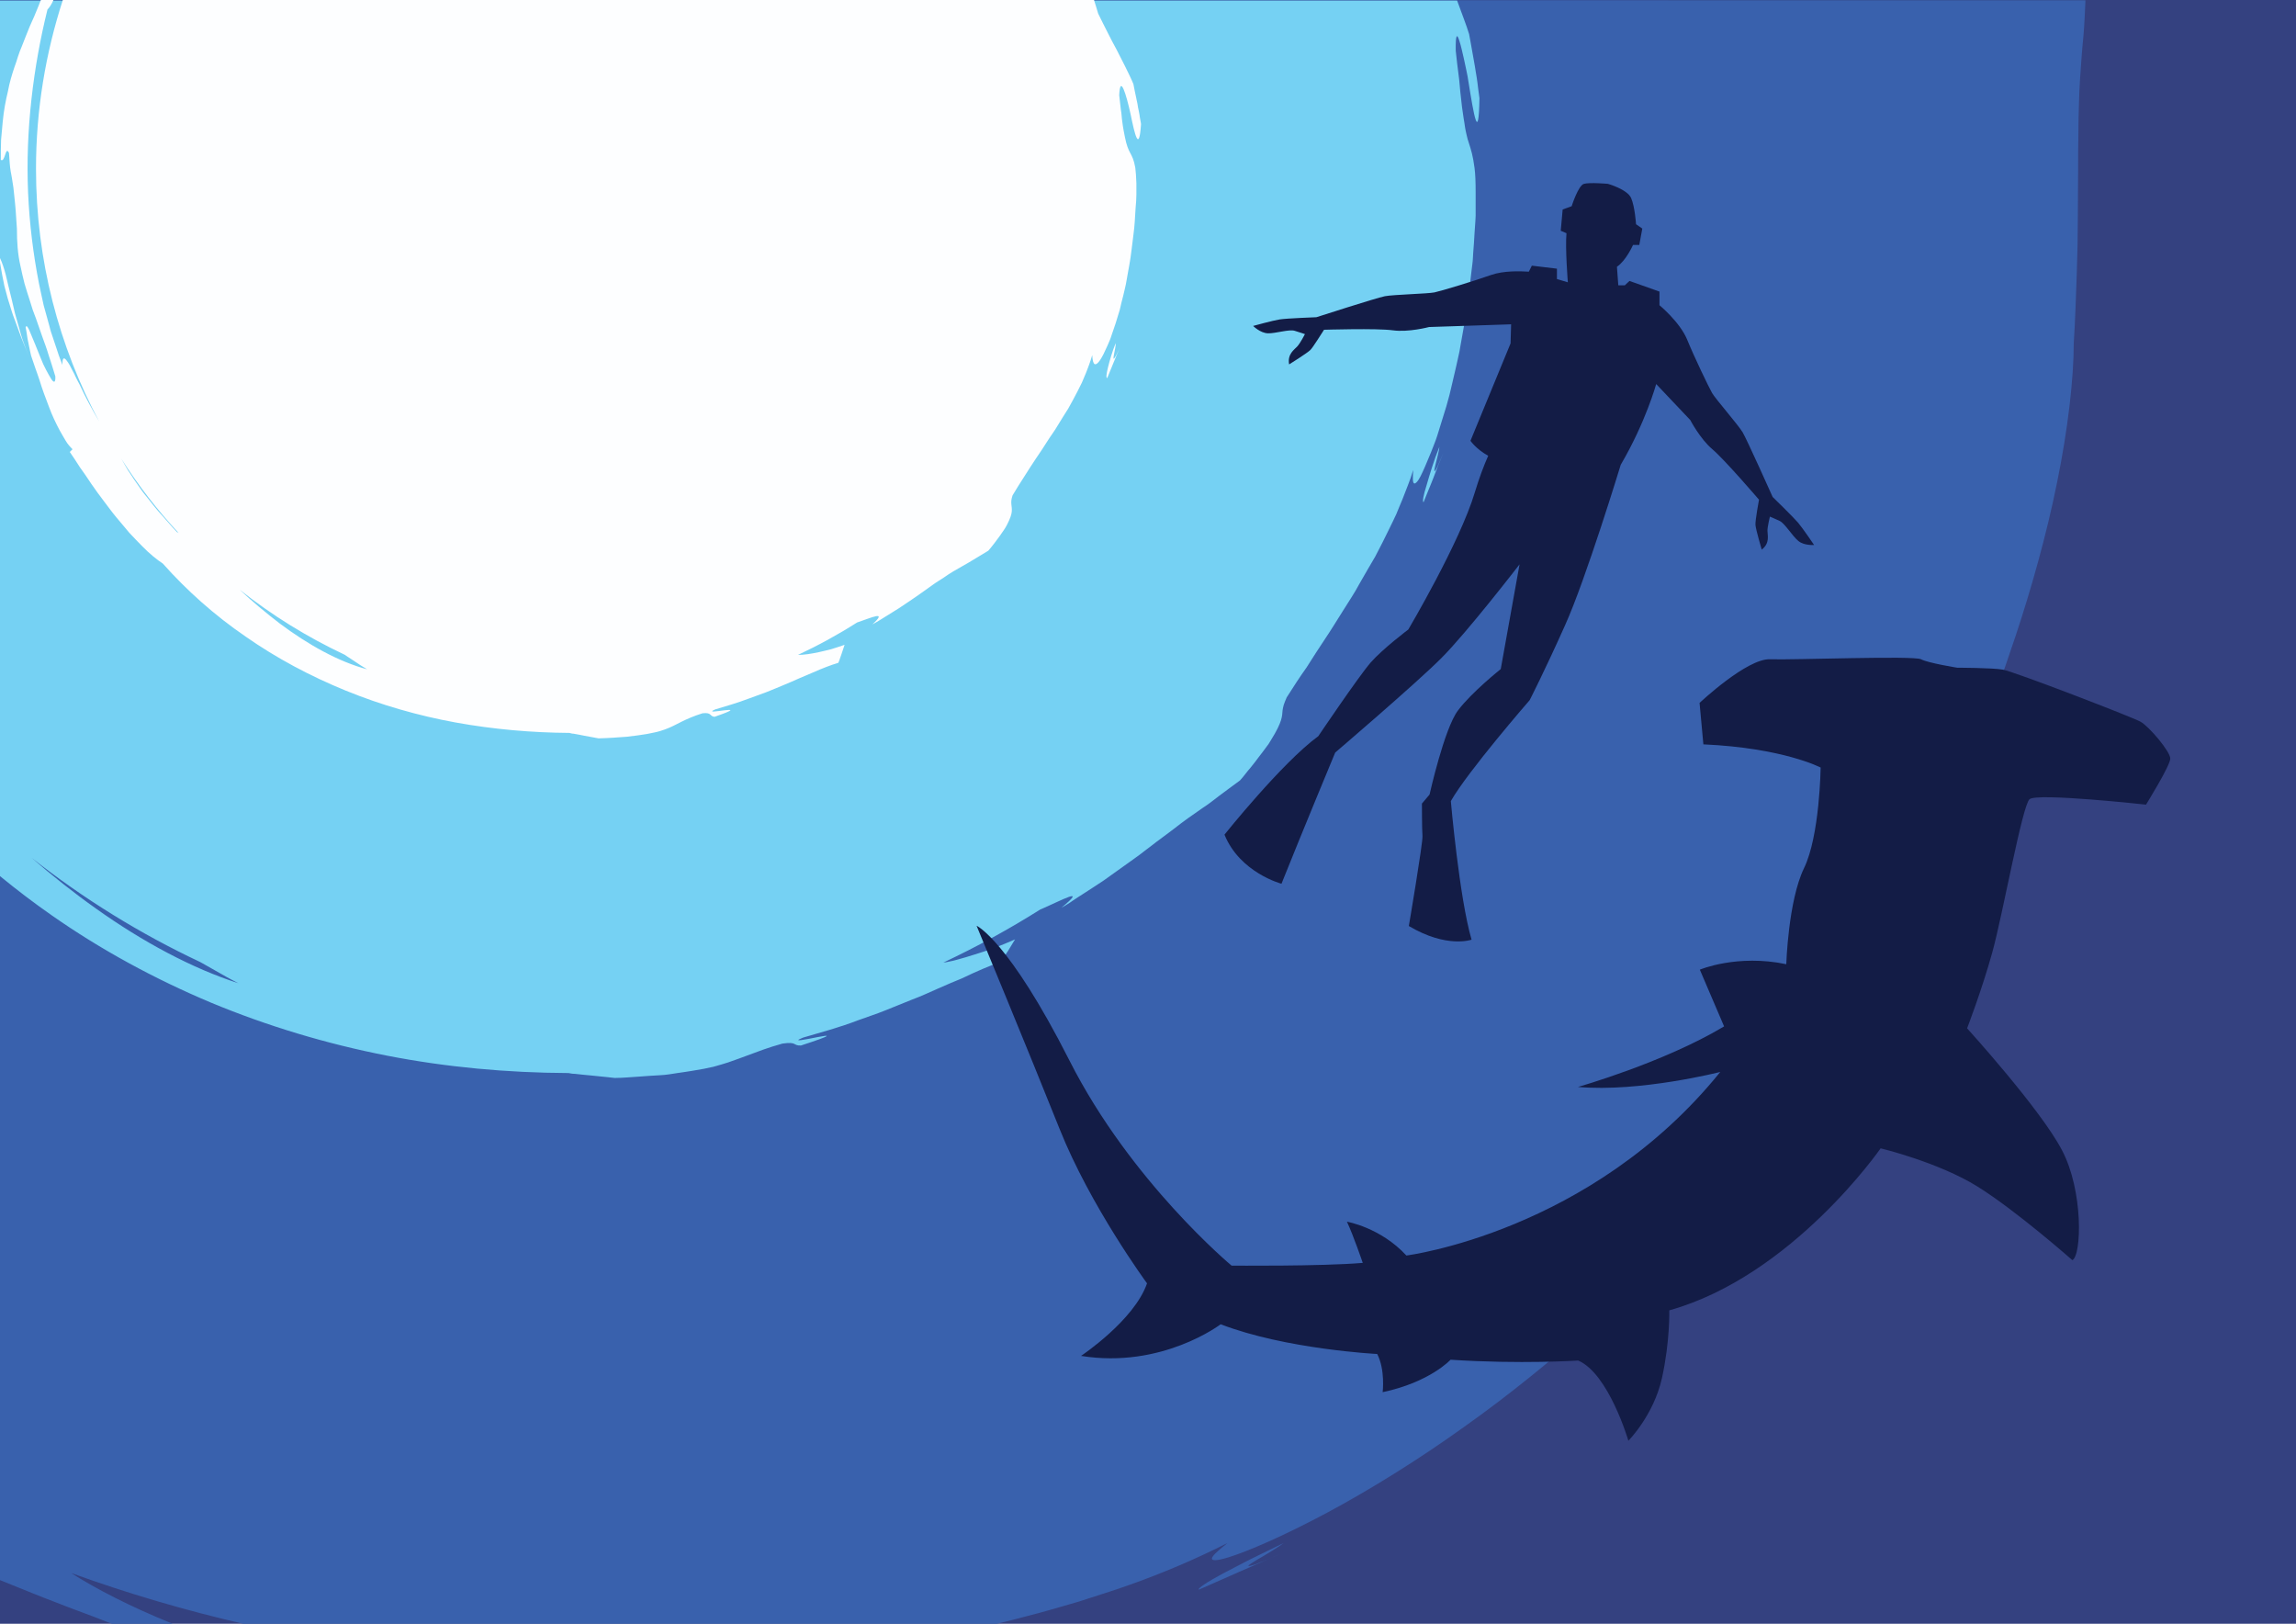 <?xml version="1.0" encoding="utf-8"?>
<!-- Generator: Adobe Illustrator 18.0.0, SVG Export Plug-In . SVG Version: 6.00 Build 0)  -->
<!DOCTYPE svg PUBLIC "-//W3C//DTD SVG 1.1//EN" "http://www.w3.org/Graphics/SVG/1.1/DTD/svg11.dtd">
<svg version="1.1" id="Layer_1" xmlns="http://www.w3.org/2000/svg" xmlns:xlink="http://www.w3.org/1999/xlink" x="0px" y="0px"
	 width="841.9px" height="595.3px" viewBox="0 0 841.9 595.3" enable-background="new 0 0 841.9 595.3" xml:space="preserve">
<g>
	<rect fill="#344180" width="841.9" height="595.3"/>
	<g>
		<path fill="#3961AD" d="M461,571.8c3.3-1.9,8.1-4.8,9.7-6.1c-4.2,2-8.3,4.1-12.1,5.9c-3.8,1.9-7.2,3.8-10.2,5.3
			c-5.8,3.1-9.4,5.5-8.8,5.9c8.3-3.7,21.1-9.3,29.9-13.1c0,0-2.2,0.9-4.4,1.9c-1.1,0.5-2.2,0.9-3,1.2c-0.8,0.3-1.4,0.6-1.4,0.6
			C455.9,575,457.7,573.8,461,571.8z"/>
		<path fill="#3961AD" d="M0,0v579.3c4.4,1.8,8.7,3.5,12.9,5.2c2.6,1.1,5.2,2,7.7,3c2.5,1,4.9,1.9,7.3,2.8c4.7,1.7,9,3.4,13.1,5
			h22.3c-15.4-6.2-28.5-13-37.2-18.6c20.7,7.5,41.8,13.7,63.1,18.6h276.3c3.7-0.9,7.5-1.8,11.1-2.8c6.4-1.6,12.6-3.5,18.9-5.3
			c3.1-1,6.2-2,9.3-3c1.5-0.5,3.1-1,4.6-1.5l4.6-1.6c12.2-4.3,24.2-9.4,36.1-15.4c-4,3.2-5.9,5-5.7,5.8c0.1,0.8,2.3,0.6,5.9-0.5
			c7.2-2.2,20.6-8,36.3-16.4c15.7-8.4,33.6-19.5,50.3-31.5c16.8-11.9,32.3-24.7,44.2-35.2c7.8-6.7,13.6-12.3,18.3-16.9
			c4.5-4.7,7.9-8.3,10.4-11.3c4.9-6.1,6.7-9.3,8.6-12.7c0.9-1.7,1.8-3.4,3.2-5.5c1.3-2.1,3.2-4.6,5.6-7.9c1.2-1.7,2.7-3.5,4.4-5.6
			c0.8-1,1.7-2.2,2.7-3.3c0.9-1.2,2-2.5,3-3.8c4.3-5.4,9.7-12,16.3-20.4c7.3-7.9,8-7.3,5.4-2.6c-0.6,1.2-1.5,2.6-2.4,4.2
			c-1,1.6-2.1,3.4-3.4,5.3c-1.3,1.9-2.6,3.9-4,6c-1.4,2.1-2.8,4.2-4.3,6.2c-1.5,2.1-2.9,4.1-4.3,6c-0.7,1-1.4,1.9-2,2.8
			c-0.7,0.9-1.3,1.8-1.9,2.6c-2.4,3.4-4.3,6.1-5.2,7.7c-1.8,3.3,0.6,2.1,10.9-7.9c0,0,1.5-2,3.8-5c1.1-1.5,2.5-3.2,3.9-5.1
			c1.4-1.9,2.9-3.9,4.3-6c1.5-2,2.9-4.1,4.3-6c1.3-1.9,2.6-3.7,3.6-5.3c2.1-3.1,3.5-5.2,3.5-5.2c6.1-11.3,11-21.8,15.9-33
			c4.8-11,9.9-22.6,16-36.5c2.1-3.9,4.5-8.3,6.8-12.8c1.2-2.2,2.3-4.5,3.4-6.7c1.1-2.2,2.2-4.3,3.2-6.4c2-4,3.8-7.6,5.2-10.1
			c1.4-2.6,2.3-4.1,2.7-4.1c-1.6,4.1-2.9,7.5-4,10.3c-1.1,2.8-1.8,5-2.3,6.7c-1,3.3-0.7,4.3,0.5,3.2c1.2-1,3.4-4.1,6.4-9
			c1.5-2.5,3.1-5.4,4.9-8.7c1.9-3.3,3.7-7.2,5.8-11.4c0.7-2.1,1.3-4,1.8-5.7c0.5-1.7,1-3.3,1.4-4.7c0.8-2.9,1.5-5.2,2.1-7.3
			c1.1-4.2,1.7-7.3,2.5-11.4c-2.1,4.1-3.9,7.3-5.3,9.9c-1.5,2.5-2.6,4.3-3.5,5.5c-1.7,2.3-2.1,2.1-1.5-0.1c0.5-2.2,2.1-6.4,4.1-12.1
			c2.1-5.7,4.6-12.9,7.3-21c5.4-16.3,11.2-36.5,15.1-56c4-19.5,6.1-38.2,6.1-50.9c0.6-9.2,0.8-17.6,1.1-25.2
			c0.1-3.8,0.2-7.4,0.3-10.9c0-3.4,0.1-6.7,0.1-9.8c0-6.2,0.1-11.8,0.1-16.9c0-5.1,0-9.6,0.1-13.7c0-4.1,0.1-7.8,0.2-11.1
			c0.1-3.4,0.2-6.4,0.4-9.2c0.4-5.7,0.7-10.5,1.2-15.3c0.2-2.4,0.4-4.8,0.5-7.3c0.1-2,0.2-4.2,0.3-6.4H0z"/>
	</g>
	<g>
		<path fill="none" d="M87.5,360.6c0,0-0.4-0.2-1.2-0.6c-0.7-0.4-1.8-0.9-3-1.6c-2.4-1.4-5.7-3.3-9-5.1c-0.3-0.2-0.6-0.3-0.9-0.5
			c-22.1-10.4-42.9-23.2-61.9-38.2c7.5,6.5,15.4,12.8,23.6,18.6C52.3,345.4,70.6,355.2,87.5,360.6z"/>
		<path fill="#75D1F3" d="M523.1,177.9c-1.2,3.7-1.6,6.2-1.1,6.2c0.5-1.3,1.1-2.7,1.7-4.2c0.6-1.5,1.3-3.1,1.9-4.7
			c1.2-3.2,2.5-6.5,3.6-9.1l-2.2,5.2c-2.7,5.2,0.7-5,0.8-7.5C525.7,169,524.2,174.1,523.1,177.9z"/>
		<path fill="#75D1F3" d="M0,321.2c6.1,5,12.4,9.8,19,14.4c18,12.6,37.7,23.3,58.4,32c20.7,8.6,42.4,15.1,64.4,19.4
			c22,4.3,44.4,6.3,66.5,6.4c0,0,0.3,0,0.7,0.1c0.5,0.1,1.1,0.2,1.9,0.2c1.6,0.2,3.8,0.4,5.9,0.6c4.3,0.4,8.6,0.9,8.6,0.9
			c1.6,0,3.2-0.1,4.7-0.2c1.5-0.1,2.9-0.2,4.3-0.3c2.8-0.2,5.3-0.4,7.6-0.5c2.3-0.1,4.4-0.5,6.4-0.8c1.9-0.3,3.7-0.5,5.3-0.8
			c3.2-0.5,5.8-1,7.9-1.5c2.1-0.6,3.9-1.1,5.4-1.6c3-1,5.2-1.9,8-2.9c1.4-0.5,3-1.1,4.9-1.8c1.9-0.7,4.2-1.4,7-2.2
			c5.5-0.8,3.7,0.8,6.8,0.7c12.6-4.1,10.3-3.9,6.2-3.1c-4.1,0.8-10.2,2.1-5.4,0.2c6.4-1.9,13.3-3.7,20-6.3c1.7-0.6,3.4-1.2,5.1-1.8
			c1.7-0.6,3.4-1.2,5.1-1.9c3.3-1.3,6.6-2.7,9.9-4c3.3-1.2,6.4-2.7,9.4-4c3-1.3,5.9-2.6,8.7-3.7c5.4-2.6,10.3-4.7,14.4-6.1
			c0,0,0.3-0.5,0.8-1.3c0.5-0.8,1.1-1.8,1.8-2.8c1.3-2.1,2.5-4.1,2.5-4.1c-2.6,1.1-5.1,2.2-7.5,3.1c-2.5,0.9-4.9,1.7-7.2,2.4
			c-2.3,0.7-4.4,1.4-6.4,1.9c-0.5,0.1-1,0.3-1.5,0.4c-0.5,0.1-1,0.2-1.4,0.3c-0.8,0.2-1.5,0.3-2.3,0.4c12.3-5.8,24.2-12.3,35.6-19.5
			c0.1,0,0.2-0.1,0.3-0.1c7.4-3.2,17.2-8.6,7.4-0.5c0.8-0.4,1.5-0.9,2.2-1.3c0.7-0.4,1.4-0.9,2.1-1.4c1.4-0.9,2.7-1.8,4-2.6
			c2.6-1.7,5-3.2,7.2-4.7c4.3-3.1,8-5.7,11.2-8c1.6-1.1,3.1-2.3,4.4-3.3c1.4-1,2.6-2,3.8-2.9c2.4-1.8,4.5-3.3,6.3-4.7
			c3.7-2.9,6.8-5.1,10.6-7.7c1.9-1.2,3.8-2.7,6-4.4c2.2-1.7,4.8-3.5,7.7-5.7c0.7-0.8,1.4-1.6,2-2.4c0.6-0.8,1.2-1.5,1.8-2.2
			c1.1-1.4,2.2-2.7,3.1-4c0.9-1.2,1.8-2.3,2.5-3.3c0.8-1,1.4-1.9,1.9-2.8c2.2-3.5,3.2-5.7,3.7-7.3c0.5-1.6,0.5-2.6,0.6-3.7
			c0.1-0.6,0.2-1.2,0.4-1.9c0.2-0.7,0.6-1.6,1.1-2.8c2.4-3.8,4.8-7.5,7.3-11c2.3-3.6,4.5-7.1,6.8-10.5c2.3-3.4,4.4-6.9,6.5-10.2
			c2.1-3.4,4.3-6.6,6.1-10c1.9-3.4,3.9-6.7,5.8-10c1.8-3.4,3.5-6.8,5.2-10.3c0.8-1.7,1.7-3.4,2.5-5.2c0.7-1.8,1.5-3.6,2.2-5.3
			c0.7-1.8,1.4-3.6,2.1-5.4c0.3-0.9,0.7-1.8,1-2.7c0.3-0.9,0.6-1.9,0.9-2.8c-0.2,3.1-0.2,4.6,0.3,4.9c0.4,0.3,1.4-0.6,2.4-2.6
			c1-2,2.3-5,3.8-8.7c0.7-1.9,1.6-3.9,2.3-6.1c0.7-2.2,1.4-4.6,2.2-7.1c0.8-2.5,1.6-5.1,2.3-7.9c0.7-2.8,1.3-5.6,2-8.5
			c0.3-1.4,0.7-2.9,1-4.4c0.3-1.5,0.7-2.9,0.9-4.4c0.5-3,1.1-6,1.6-9c1.2-6,1.7-12,2.4-17.6c0.2-1.4,0.3-2.8,0.5-4.1
			c0.2-1.4,0.2-2.7,0.3-4c0.2-2.6,0.4-5.1,0.5-7.4c0.1-1.5,0.2-2.9,0.3-4.3c0-0.7,0.1-1.3,0.1-2c0-0.6,0-1.3,0-1.9
			c0-2.4,0-4.6,0-6.5c0-3.9-0.1-6.8-0.4-9.1c-0.6-4.6-1.3-6.7-2-8.9c-0.4-1.1-0.7-2.2-1-3.6c-0.2-0.7-0.3-1.5-0.5-2.5
			c-0.1-0.9-0.3-2-0.5-3.2c-0.4-2.4-0.8-5.5-1.2-9.5c-0.1-1-0.2-2.1-0.3-3.2c-0.1-1.1-0.2-2.3-0.4-3.6c-0.3-2.5-0.7-5.3-1-8.5
			c-0.1-6.3,0.5-6.4,1.4-3.4c0.5,1.5,1,3.8,1.6,6.4c0.3,1.3,0.6,2.7,0.9,4.2c0.3,1.4,0.6,2.9,0.8,4.4c1.9,11.8,3.7,22.7,4,5.8
			c0,0-0.2-1.5-0.5-3.7c-0.1-1.1-0.3-2.4-0.5-3.8c-0.2-1.4-0.5-2.8-0.7-4.3c-1-5.8-2.1-11.7-2.1-11.7c-1.1-3.6-2.5-7-3.7-10.4
			c-0.2-0.6-0.5-1.3-0.7-1.9H0V321.2z M73.4,352.7c0.3,0.2,0.6,0.3,0.9,0.5c3.3,1.9,6.5,3.7,9,5.1c1.2,0.7,2.3,1.2,3,1.6
			c0.7,0.4,1.2,0.6,1.2,0.6c-16.9-5.4-35.2-15.2-52.3-27.4c-8.2-5.8-16.1-12.1-23.6-18.6C30.6,329.5,51.3,342.3,73.4,352.7z"/>
	</g>
	<g>
		<path fill="none" d="M134.7,245.4c0,0-0.3-0.1-0.7-0.4c-0.4-0.3-1.1-0.6-1.8-1.1c-1.5-1-3.4-2.2-5.3-3.5c-0.2-0.1-0.4-0.2-0.6-0.4
			c-13.8-6.5-26.7-14.5-38.4-23.8c4.7,4.3,9.6,8.5,14.7,12.4C112.9,236.3,124.1,242.6,134.7,245.4z"/>
		<path fill="none" d="M48.3,174.7c1,1.4,2,2.9,3,4.4c1,1.5,2.2,2.9,3.3,4.3c1.1,1.4,2.3,2.8,3.4,4.2c2.4,2.6,4.7,5.3,6.8,7.6
			c0.2,0.1,0.4,0.2,0.6,0.3c-7.8-8.4-14.8-17.5-21-27.1c0.4,0.7,0.8,1.4,1.2,2.1C46.4,171.8,47.3,173.2,48.3,174.7z"/>
		<path fill="#FDFEFF" d="M409.1,125.8c-1.3,3.2-2.2,6.4-2.8,8.8c-0.6,2.4-0.8,4-0.3,4c0.6-1.6,1.5-3.5,2.3-5.6c0.8-2,1.6-4,2.4-5.6
			l-1.6,3.2C407.2,133.9,409.3,127.4,409.1,125.8z"/>
		<path fill="#FDFEFF" d="M7,121.6c1,2.8,2.3,5.8,3.7,9.4c-0.7-1.8-1.4-3.5-2-5.3C8,123.9,7.5,122,7,120.2c-0.5-1.8-1-3.6-1.5-5.3
			c-0.4-1.8-0.8-3.5-1.2-5.1c-0.8-3.3-1.6-6.4-2.2-9.1c-0.6-2.3-1.3-4.4-2.1-6.1v1.7c0.5,3.2,1.1,6,1.6,8.5c0.8,3.2,1.6,6,2.5,8.7
			c0.4,1.4,0.9,2.7,1.4,4C6,118.9,6.5,120.2,7,121.6z"/>
		<path fill="#FDFEFF" d="M13.2,61.9c0,33.5,8.4,65.1,23.2,92.7c-2.5-4.3-5.2-9.2-7.2-13.6c-0.5-1-1-1.8-1.4-2.7
			c-0.4-0.9-0.8-1.7-1.2-2.4c-0.7-1.5-1.4-2.7-2-3.5c-1.1-1.6-1.8-1.4-1.7,1.4c-0.4-1.1-0.9-2.3-1.3-3.4c-0.4-1.2-0.8-2.4-1.2-3.6
			c-0.4-1.2-0.8-2.4-1.2-3.6c-0.2-0.6-0.4-1.2-0.6-1.8c-0.2-0.6-0.3-1.2-0.5-1.9c-0.7-2.5-1.4-5-2.1-7.6c-0.6-2.6-1.1-5.2-1.7-7.9
			c-2.1-10.7-3.5-21.9-4-33.3c-1-22.8,1.9-46.2,7.1-67.2c0.7-0.7,1.5-1.9,2.2-3.5H15c-0.3,0.7-0.6,1.4-0.8,2
			c-1.1,2.8-2.2,5.3-3.3,7.7c-1,2.4-1.9,4.8-2.9,7.3c-0.5,1.2-1,2.4-1.4,3.7c-0.4,1.3-0.8,2.6-1.3,3.9c-0.9,2.7-1.8,5.6-2.4,8.9
			C2.1,36.8,1.4,40.4,1,44.6c-0.2,2.1-0.4,4.3-0.6,6.6c-0.1,2.3-0.1,4.8-0.1,7.4c1.6,1.2,1.7-5.5,3-2.5C3.5,59,3.6,61,3.9,62.7
			c0.3,1.7,0.6,3.1,0.8,4.7c0.3,1.6,0.4,3.4,0.7,6c0.3,2.6,0.5,5.9,0.8,10.5c0,4.8,0.3,9.3,1.3,13.6c0.5,2.2,0.9,4.3,1.5,6.5
			c0.6,2.1,1.3,4.2,2,6.4c0.3,1.1,0.7,2.1,1,3.2c0.4,1.1,0.8,2.1,1.2,3.2c0.8,2.2,1.5,4.4,2.3,6.6c0.8,2.2,1.7,4.6,2.4,7
			c0.2,0.6,0.4,1.2,0.6,1.8c0.2,0.6,0.4,1.2,0.6,1.9c0.4,1.3,0.8,2.5,1.2,3.9c0.1,2.5-0.6,2.4-1.6,0.8c-0.5-0.8-1.1-1.9-1.8-3.2
			c-0.7-1.3-1.4-2.8-2-4.4c-1.3-3.2-2.6-6.5-3.6-8.8c-0.9-2.3-1.6-3.5-1.9-2.4c0,0,0.1,0.7,0.3,1.6c0.2,1,0.3,2.3,0.6,3.6
			c0.5,2.6,1.1,5.2,1.1,5.2c0.5,1.4,1,2.9,1.5,4.4c0.5,1.5,1.1,3,1.6,4.6c0.5,1.6,1,3.2,1.6,4.8c0.6,1.6,1.2,3.2,1.8,4.8
			c0.6,1.6,1.2,3.1,1.9,4.6c0.7,1.5,1.4,2.9,2.1,4.2c0.7,1.3,1.5,2.6,2.2,3.8c0.7,1.2,1.6,2.2,2.5,3.1l-1,1c1.2,1.7,2.4,3.6,3.7,5.6
			c1.4,1.9,2.8,4,4.2,6.1c1.4,2.1,3,4.2,4.5,6.2c1.6,2.1,3.1,4.2,4.7,6.1c1.6,1.9,3.2,3.8,4.7,5.6c1.6,1.7,3.2,3.4,4.6,4.8
			c2.9,3,5.7,5.2,7.7,6.5c8.8,9.9,19,19,30.4,26.8c11.3,7.9,23.7,14.5,36.7,19.8c13,5.3,26.6,9.2,40.4,11.7
			c13.8,2.5,27.8,3.7,41.5,3.8c0,0,0.2,0,0.5,0.1c0.3,0.1,0.7,0.2,1.2,0.2c1,0.2,2.4,0.4,3.7,0.7c2.7,0.5,5.4,1,5.4,1
			c4.1-0.1,7.5-0.4,10.4-0.6c2.9-0.3,5.3-0.7,7.3-1c2-0.4,3.6-0.7,4.9-1.1c1.3-0.4,2.4-0.8,3.3-1.2c1.9-0.8,3.2-1.6,4.9-2.4
			c1.7-0.8,3.8-1.8,7.3-2.9c3.5-0.4,2.5,1.1,4.4,1.3c7.8-2.7,6.4-2.7,3.7-2.4c-2.6,0.3-6.4,1-3.5-0.3c4-1.2,8.2-2.4,12.4-4
			c2.1-0.8,4.2-1.5,6.3-2.3c2.1-0.8,4.1-1.7,6.1-2.5c2-0.8,4-1.7,5.8-2.5c1.9-0.8,3.7-1.6,5.4-2.3c3.4-1.5,6.5-2.7,9.2-3.5
			c0,0,0.2-0.4,0.4-1c0.2-0.6,0.5-1.5,0.8-2.3c0.6-1.7,1.1-3.3,1.1-3.3c-1.7,0.6-3.3,1.1-4.9,1.6c-1.6,0.4-3.2,0.8-4.6,1.1
			c-2.8,0.6-5.4,1-7.6,1c7.5-3.5,14.8-7.5,21.7-11.9c0.1,0,0.2-0.1,0.3-0.1c4.8-1.6,11.1-4.5,5.3,0.8c1.9-1,3.6-2.1,5.2-3.1
			c1.6-1,3.1-1.9,4.5-2.8c2.7-1.8,5.1-3.4,7.1-4.8c2-1.4,3.7-2.6,5.2-3.7c1.5-1.1,2.9-1.9,4.1-2.7c2.4-1.7,4.5-2.9,7-4.3
			c1.3-0.7,2.6-1.5,4.1-2.4c1.5-0.9,3.3-2,5.3-3.2c1.8-2.1,3.1-3.9,4.2-5.4c1.1-1.6,2-2.8,2.6-4c1.2-2.3,1.7-3.8,1.8-4.9
			c0.2-2.3-0.7-3.1,0.3-6c1.4-2.4,2.9-4.7,4.3-6.9c1.4-2.2,2.8-4.4,4.2-6.5c1.5-2.1,2.8-4.2,4.1-6.2c1.3-2.1,2.8-4,4-6.1
			c1.3-2.1,2.5-4.1,3.8-6.1c1.2-2.1,2.3-4.2,3.4-6.3c0.5-1.1,1.1-2.1,1.6-3.2c0.5-1.1,0.9-2.2,1.4-3.3c0.4-1.1,0.9-2.2,1.3-3.4
			c0.4-1.1,0.8-2.3,1.1-3.4c0.1,2,0.4,3,0.9,3.3c0.5,0.2,1.2-0.3,2-1.5c0.8-1.2,1.7-3,2.7-5.3c0.5-1.2,1.1-2.4,1.5-3.8
			c0.5-1.4,1-2.9,1.5-4.4c0.5-1.6,1-3.2,1.5-4.9c0.4-1.7,0.8-3.5,1.3-5.3c0.4-1.8,0.9-3.6,1.2-5.5c0.3-1.9,0.7-3.8,1-5.6
			c0.7-3.7,1-7.5,1.5-11c0.5-3.5,0.6-6.8,0.8-9.8c0.4-3.8,0.3-6.8,0.3-9.2c-0.1-2.4-0.2-4.2-0.4-5.7c-0.5-2.9-1.2-4.2-1.9-5.5
			c-0.7-1.3-1.3-2.7-1.9-5.7c-0.3-1.5-0.7-3.4-1-5.9c-0.2-1.2-0.2-2.7-0.5-4.2c-0.2-1.6-0.4-3.3-0.6-5.3c0.2-4,0.8-4,1.6-2.2
			c0.8,1.8,1.8,5.6,2.6,9.3c1.5,7.3,3.1,14.2,3.8,3.5c0,0-0.1-0.9-0.4-2.3c-0.1-0.7-0.2-1.5-0.4-2.4c-0.2-0.9-0.4-1.8-0.5-2.7
			c-0.8-3.6-1.5-7.3-1.5-7.3c-0.9-2.2-2-4.3-3-6.4c-1-2-2-4-3.1-6.1c-1.1-2-2.2-4.1-3.3-6.3c-1.1-2.2-2.3-4.5-3.5-7
			c-0.5-1.6-1-3.4-1.6-5.2H23.1C16.7,19.5,13.2,40.3,13.2,61.9z M126.3,240c0.2,0.1,0.4,0.2,0.6,0.4c1.9,1.3,3.9,2.5,5.3,3.5
			c0.7,0.5,1.4,0.8,1.8,1.1c0.4,0.3,0.7,0.4,0.7,0.4c-10.6-2.8-21.8-9.1-32.1-16.8c-5.1-3.9-10.1-8.1-14.7-12.4
			C99.6,225.5,112.5,233.5,126.3,240z M65.5,195.4c-0.2-0.1-0.4-0.3-0.6-0.3c-2.2-2.3-4.4-5-6.8-7.6c-1.2-1.4-2.3-2.8-3.4-4.2
			c-1.1-1.4-2.3-2.8-3.3-4.3c-1-1.5-2.1-2.9-3-4.4c-1-1.4-1.9-2.8-2.7-4.3c-0.4-0.7-0.8-1.4-1.2-2.1C50.7,178,57.7,187,65.5,195.4z"
			/>
	</g>
	<g>
		<path fill="#131C46" d="M659.3,191.6c-1.7-2-9.3-9.4-9.3-9.4s-9.4-21-11-23.7c-1.6-2.7-10-12.3-11.2-14.4
			c-1.2-2.1-6.6-13.3-9.2-19.7c-2.7-6.4-10.1-12.5-10.1-12.5v-5l-11-3.9l-1.7,1.6h-2.4l-0.5-6.8c3.4-2.3,5.9-8,5.9-8h2.3l1.1-6
			l-2.3-1.6c0,0-0.4-6.4-1.8-9.6c-1.4-3.2-8.5-5.2-8.5-5.2s-6.6-0.6-8.8,0c-2.1,0.6-4.5,8.2-4.5,8.2l-3.3,1.2l-0.7,7.8l2.1,0.9
			c-0.5,5.5,0.5,18,0.5,18l-4-1.2v-3.8l-9.2-1.1l-1.1,2.2c-3.2-0.2-9.2-0.4-13.8,1.2c-6.5,2.3-18.4,5.9-20.8,6.4
			c-2.4,0.5-15.1,0.8-18.2,1.4c-3.1,0.6-25.1,7.7-25.1,7.7s-10.8,0.4-13.4,0.8c-2.6,0.4-9.8,2.4-9.8,2.4s2.6,2.6,5.4,2.7
			c2.8,0.1,7.9-1.6,9.9-0.9c2,0.6,3.7,1.2,3.7,1.2s-1.7,3.3-2.8,4.5c-1.1,1.2-3.7,2.8-3,6.6c0,0,6.6-4.1,7.8-5.3c1-1,4.2-6.2,5-7.4
			l0,0c0,0,19.4-0.6,25.2,0.2c5.8,0.8,13.3-1.2,13.3-1.2l30.1-1l-0.2,7l-14.7,35.7c0,0,2,3,6.5,5.5c-1.6,3.6-3.3,8.1-4.9,13.4
			c-5.5,18.4-24.4,50.3-24.4,50.3s-9.2,6.9-13.8,12.1c-4.5,5.2-19.2,27-19.2,27c-13.3,9.7-34.4,36.1-34.4,36.1
			c5.7,14,20.9,18,20.9,18c7.6-19,19.7-48.1,19.7-48.1s29.4-25.1,38.9-34.6c9.5-9.5,28.7-34.4,28.7-34.4l-6.9,38.4
			c0,0-10.7,8.5-15.7,15.2c-5,6.6-10.4,30.8-10.4,30.8l-2.8,3.3c0,0,0,9.5,0.2,11.9c0.2,2.4-5,33-5,33c14,8.3,23,5,23,5
			c-4.5-15.4-7.6-50.8-7.6-50.8c6.2-10.9,28.9-37,28.9-37s5.5-10.7,13-27.5c7.6-16.8,20.4-58.8,20.4-58.8c9.2-15.7,13-29.6,13-29.6
			l12.5,13.2c0,0,3.6,6.9,8.1,10.7s17.1,18.5,17.1,18.5s-1.4,7.5-1.3,9.2c0.1,1.7,2.3,9.1,2.3,9.1c3.1-2.4,2.1-5.3,2.1-6.9
			c0-1.6,0.9-5.2,0.9-5.2s1.7,0.7,3.6,1.6c1.9,0.9,4.6,5.5,6.8,7.3c2.1,1.8,5.8,1.5,5.8,1.5S661,193.6,659.3,191.6z"/>
		<path fill="#131C46" d="M623.2,257.7c0,0,17.4-16.4,25.9-16c8.5,0.3,52.6-1.4,55.3,0c2.7,1.4,13.3,3.1,13.3,3.1s12.6,0,16.7,0.7
			s47.5,17.4,50.5,19.1c3.1,1.7,10.9,10.9,10.9,13.5c0,2.6-8.9,16.9-8.9,16.9s-39.9-4.4-42.7-2c-2.7,2.4-9.9,42.7-13.7,56.3
			c-3.8,13.7-9.2,27.7-9.2,27.7s27,29.7,34.8,44.7c7.9,15,7.2,38.6,3.8,40.3c0,0-20.5-18.1-34.8-27c-14.3-8.9-35.5-14-35.5-14
			s-32.4,46.8-77.5,59.4c0,0,0.3,11.3-2.7,24.9c-3.1,13.7-12.3,22.9-12.3,22.9s-7.2-24.6-18.4-29.4c0,0-21.2,1.4-46.8-0.3
			c0,0-7.5,8.2-24.9,11.9c0,0,1-8.2-2-14c0,0-33.5-1.7-57.4-10.9c0,0-21.5,16.4-51.2,11.6c0,0,19.5-13,24.2-26.6
			c0,0-20.8-28.3-32.1-56.7c-11.3-28.3-30.4-74.4-30.4-74.4s11.6,5.1,34.1,49.5c22.5,44.4,59.4,75.1,59.4,75.1s32.8,0.3,48.1-1
			c0,0-3.4-10-5.8-15.1c0,0,12.3,2.1,21.8,12.4c0,0,67.6-8.5,115.1-67.3c0,0-29.4,7.5-52.2,5.5c0,0,31.4-8.9,53.6-22.2l-8.9-20.8
			c0,0,13.7-5.8,31.7-2c0,0,0.7-23.2,6.5-35.2c5.8-11.9,6.1-36.9,6.1-36.9s-13.7-7.2-43-8.5L623.2,257.7z"/>
	</g>
</g>
</svg>
